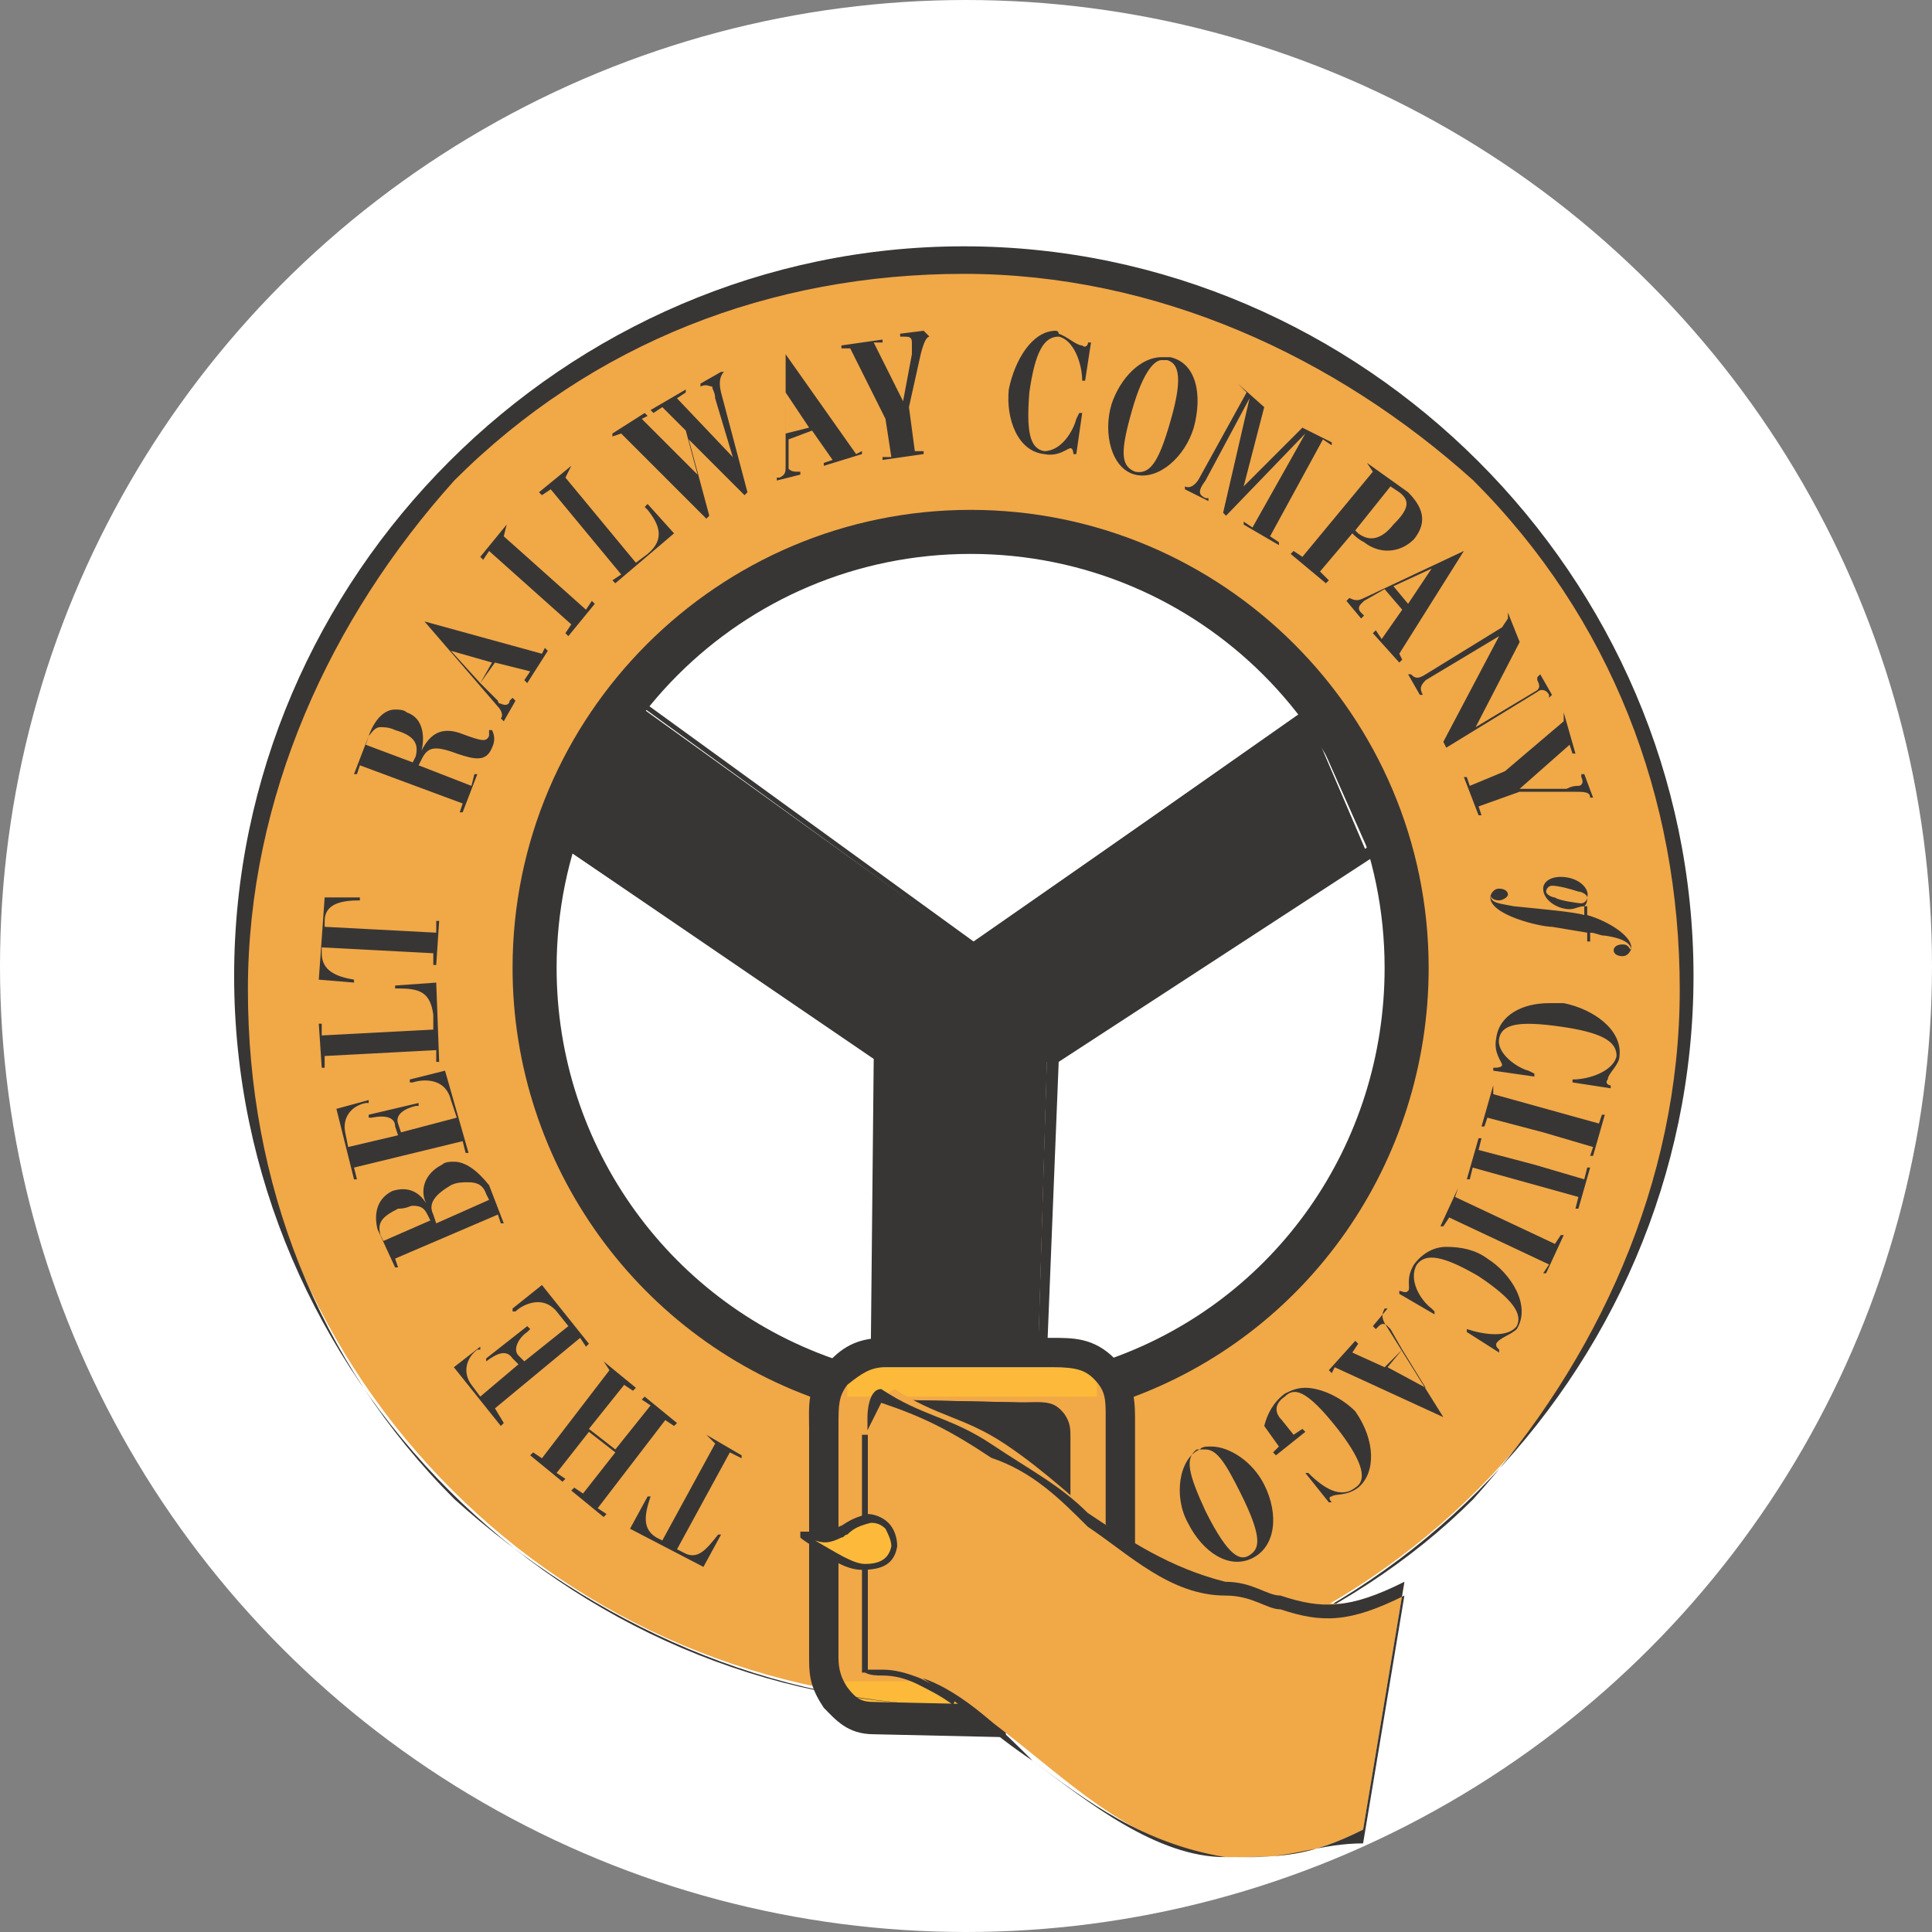 <svg xmlns="http://www.w3.org/2000/svg" xmlns:xlink="http://www.w3.org/1999/xlink" xml:space="preserve" id="Layer_1" x="0" y="0" viewBox="0 0 65.8 65.8"><rect x="0" y="0" width="65.8" height="65.8" fill="#808080" stroke="none"/><style>.st23{fill:#f1a847}.st24{fill:#fdba3a}.st26{fill:#383635}</style><circle cx="32.9" cy="32.9" r="32.4" fill="#fff" stroke="#fff" stroke-miterlimit="10"/><g id="layer1_1_" transform="translate(-182.143 -339.035)"><path id="path4264_1_" d="M190.3 372.3c0-13.7 11.1-24.7 24.7-24.7 13.7 0 24.7 11.1 24.7 24.7S228.7 397 215 397c-13.6 0-24.7-11-24.7-24.7" class="st23"/><path d="M210.9 396.3h6.6v1.4h-6.6z" class="st24"/><g id="g4266_1_" transform="matrix(4.689 0 0 -4.689 13.342 1464.344)"><defs><path id="SVGID_3_" d="M37.7 238.2h10.6v-11.7H37.7z"/></defs><clipPath id="SVGID_2_"><use xlink:href="#SVGID_3_" overflow="visible"/></clipPath><g id="g4268_1_" clip-path="url(#SVGID_2_)"><path id="path4274_1_" d="M43 227.6c-1.4 0-2.7.6-3.7 1.5-1 1-1.5 2.3-1.5 3.7s.6 2.7 1.5 3.7c1 1 2.3 1.5 3.7 1.5s2.7-.6 3.7-1.5c1-1 1.5-2.3 1.5-3.7s-.6-2.7-1.5-3.7c-.9-.9-2.3-1.5-3.7-1.5m0 10.6c-2.9 0-5.3-2.4-5.3-5.3s2.4-5.3 5.3-5.3 5.3 2.4 5.3 5.3-2.4 5.3-5.3 5.3" class="st26"/></g></g><path id="path4276_1_" d="M218.1 350.3c-.8 0-1.4 1-1.6 2-.1 1 .3 2.1 1.2 2.2.5.1.8-.2.9-.2s.1.2.1.2h.1l.2-1.4h-.1l-.1.2c-.1.4-.5 1.1-1.1 1.1-.5-.1-.6-.7-.5-2 .2-1.4.5-1.9 1-1.9.5.1.8.9.8 1.5h.1l.2-1.3h-.1c0 .1-.1.2-.2.1-.2 0-.5-.3-.8-.4 0-.1-.1-.1-.1-.1m-4.5 0-.8.1v.1h.1c.2 0 .3 0 .3.2v.4l-.3 1.6-1-2h.3v-.1l-1.4.2v.1h.3l1.2 2.4.2 1.3h-.3v.1l1.4-.2v-.1h-.3l-.2-1.5.4-1.8q.15-.6.3-.6zm-4.7.8v3.8c0 .2 0 .3-.2.4h-.1v.1l.8-.2v-.1h-.1c-.1 0-.2 0-.3-.1v-1l.8-.3.7 1-.3.1v.1l1.3-.4v-.1l-.2.1zm12.8.1c-.7 0-1.4.7-1.7 1.6-.3 1 0 2.2.8 2.4s1.7-.6 2-1.6c.3-1.1.1-2.2-.8-2.4zm0 .1h.2c.3.1.6.4.1 2.1-.4 1.4-.7 1.8-1.2 1.7-.5-.2-.5-.7-.1-2.1s.8-1.7 1-1.7m-15 .4-.7.4v.1c.2-.1.3 0 .4 0 0 .1.1.2.1.4l.6 2-1.9-2 .3-.2v-.1l-1.2.7.1.1.3-.2.8.8.4 1.5-1.9-1.9.2-.1-.1-.1-1.1.7v.1l.3-.1 2.9 2.9.1-.1-.7-2.6 1.9 1.9.1-.1-.9-3.4c-.1-.4 0-.6.1-.7zm17.6.4.3.3-1.6 2.9c-.1.2-.3.4-.5.3v.1l.8.4v-.1h-.1c-.2-.1-.3-.2 0-.6l1.5-2.8-.9 3.9.1.1 2.7-2.8-1.8 3.2-.3-.2v.1l1.2.7v-.1l-.3-.2 1.8-3.3.3.2v-.1l-1-.5-2 2 .7-2.7zm-15.4.3.8 1.2-.8.2zm19.8 2.4.2.3-2.4 2.9-.3-.2-.1.1 1.2 1 .1-.1-.3-.3 1.1-1.3c.1.1.2.2.4.3.5.4 1.2.4 1.7-.1.4-.5.4-1-.2-1.6zm-27.1.1-1.1.9.1.1.3-.2 2.4 2.9-.3.2.1.1 2-1.7-.9-1-.1.1.1.1c.4.5.6 1 0 1.5l-.4.3-2.4-2.9zm27.9.7.3.2c.4.3.3.6-.2 1.1q-.6.75-1.2.3l-.1-.1zm-30.1 1.3-.9 1.1.1.1.2-.3 2.8 2.5-.2.3.1.1.9-1.1-.1-.1-.2.3-2.8-2.5zm32.6.9-3.4 1.6c-.2.1-.3.1-.5 0l-.1.1.5.6.1-.1-.1-.1q-.15-.15 0-.3l.1-.1.7-.4.6.7-.7 1-.2-.3-.1.1.9 1 .1-.1-.1-.2zm-1.1.6-.8 1.2-.5-.6zm2.6 1.5v.2l-.2.3-2.6 1.6c-.3.2-.4.1-.5 0h-.1l.4.7h.1c-.1-.2-.1-.3.1-.5l2.5-1.5-1.9 3.6.1.2 3.1-1.9c.1-.1.3-.1.4.1v.1l.1-.1-.4-.7-.1.1v.1c.1.2.1.3-.1.4l-2 1.2 1.5-2.9zm-36.9.3 2.5 2.9c.1.1.2.3.1.4l.1.1.4-.7-.1-.1-.1.1c0 .1-.1.2-.3.1-.1 0-.1-.1-.1-.1l-.6-.6.5-.7 1.2.3-.2.3.1.1.7-1.1-.1-.1-.1.2zm.9 1 1.4.4-.4.7zm-1.9 2c-.5 0-.8.6-.9.9l-.5 1.3h.1l.1-.3 3.5 1.3-.1.3h.1l.5-1.3h-.1l-.1.4-1.8-.7.1-.2c.2-.4.4-.5 1.2-.2.6.2 1 .3 1.2-.2q.15-.3 0-.6h-.1v.2c-.1.2-.2.2-1-.1-.6-.2-1 0-1.3.6.1-.4.1-1.1-.5-1.3-.1-.1-.3-.1-.4-.1m39.8.1v.3l-2 1.7-1.2.5-.1-.3h-.1l.5 1.3h.1l-.1-.3 1.4-.5h1.8c.4 0 .6 0 .6.2h.1l-.3-.8h-.1v.1c.1.2 0 .3-.1.3s-.2 0-.4.1h-1.6l1.7-1.5.1.3h.1zm-40.3.5c.1 0 .3 0 .5.1.7.2.8.5.7.9l-.1.2-1.6-.6.1-.3c.1-.1.2-.3.4-.3m40.2 5.1c-.4 0-.6.2-.6.4 0 .4.5.7.9.7.2 0 .3-.1.5-.1v.3c-.3-.1-1.4-.2-2.4-.3-.5-.1-.8-.1-.8-.4 0 .1.1.2.3.2.1 0 .3-.1.3-.2s-.1-.2-.3-.2-.3.2-.3.3c0 .6 1.7 1 2.1 1l1.2.2v.3h.1v-.3c.2 0 .3.1.5.1.7.1.9.3.9.5-.1-.1-.1-.2-.3-.2s-.3.1-.3.2.1.2.3.2.3-.2.3-.3c0-.4-.8-.9-1.5-1.1v-.3h-.1c.1-.1.1-.2.1-.3.1-.3-.3-.7-.9-.7m-.3.3c.2 0 .6.1.9.2.1 0 .3.1.3.2s-.1.2-.2.2-.8-.1-.9-.2c-.1 0-.3-.1-.3-.2s.1-.2.2-.2m-41.8.4-.2 2.8 1.2.1v-.1c-.6-.1-1.1-.3-1.1-.9v-.2l3.8.2v.4h.1l.1-1.5h-.1v.4l-3.8-.2v-.2c0-.6.6-.7 1.2-.7v-.1zm3.8 2.9-1.4.1v.1h.1c.7 0 1.1.1 1.2.9v.5l-3.8.2v-.4h-.1l.1 1.5h.1v-.4l3.8-.2v.4h.1zm37.9.7c-.9 0-1.7.4-1.8 1.2-.1.5.2.8.2.9s-.2.1-.3.1v.1l1.4.2v-.1l-.2-.1c-.4-.1-1.1-.6-1-1.1s.7-.6 2.1-.4 1.9.5 1.9 1c-.1.5-.9.8-1.5.8v.1l1.3.2v-.1c-.1 0-.2-.1-.1-.2 0-.2.4-.5.4-.8.1-.9-.9-1.6-1.9-1.8zm-37.6 2.3-1.2.3v.1h.1c.3-.1 1.1-.2 1.3.6l.2.6-1.9.5-.1-.3c-.1-.3.2-.5.6-.6h.1v-.1l-1.7.4v.1h.1c.5-.1.8 0 .8.3l.1.3-1.7.4-.1-.5c-.1-.5.2-.9.7-1h.1v-.1l-1.1.3.6 2.4h.1l-.1-.4 3.7-.9.1.4h.1zm35.7.5-.4 1.4h.1l.1-.3 1.9.5-.3 1.1-1.9-.5.1-.4h-.1l-.4 1.4h.1l.1-.4 3.6 1-.1.4h.1l.4-1.4h-.1l-.1.4-1.7-.5.3-1.1 1.7.5-.1.3h.1l.4-1.4h-.1l-.1.3-3.6-1zm-35.4 2.6c-.1 0-.3 0-.4.1-.6.3-.8.9-.5 1.4-.2-.4-.6-.7-1.2-.5-.6.3-.6.9-.5 1.3l.6 1.3h.1l-.1-.3 3.5-1.5.1.3h.1l-.5-1.3c-.4-.5-.8-.8-1.2-.8m.5.7c.3 0 .5.1.6.4l.1.2-1.8.8-.1-.3c-.2-.4.1-.7.6-1 .2-.1.4-.1.6-.1m33.7.2-.6 1.3h.1l.2-.3 3.4 1.6-.2.3h.1l.6-1.3h-.1l-.2.3-3.4-1.6zm-35.6.6c.3 0 .4.1.5.3l.1.2-1.6.7-.1-.2c-.1-.4 0-.6.6-.9.3 0 .4-.1.5-.1m35.2 1.4c-.4 0-.8.2-1.1.6-.3.5-.1.8-.2.9s-.2 0-.3 0v.1l1.2.7v-.1l-.1-.1c-.4-.3-.8-1-.5-1.5.3-.4.9-.3 2.1.4 1.2.8 1.5 1.3 1.3 1.7-.3.4-1.1.3-1.7.1v.1l1.1.7v-.1c-.1-.1-.1-.1-.1-.2.1-.2.5-.3.7-.5.5-.8-.2-1.9-1-2.4-.4-.3-.9-.4-1.4-.4m-30.8 1.3-1 .8v.1h.1c.2-.2.9-.6 1.4 0l.4.5-1.5 1.2-.2-.2c-.2-.2 0-.6.3-.8l.1-.1-.1-.1-1.4 1.1v.1c.4-.3.7-.4.9-.1l.2.2-1.3 1.1-.3-.4c-.3-.4-.2-.9.2-1.2h.1v-.1l-.9.7 1.6 2 .1-.1-.3-.5 2.9-2.4.2.3.1-.1zm28.8.8-.5.6.1.1.1-.1q.15-.15.3 0l.1.1.4.7-.6.6-1.1-.5.2-.3-.1-.1-.9 1 .1.1.1-.2 3.7 1.7-2-3.2c-.1-.2-.1-.3 0-.5zm.5 1.4.8 1.3-1.3-.7zm-27.2.4.2.3-2.3 3-.3-.2-.1.1 1.1.9.1-.1-.3-.2 1.1-1.4.9.7-1.1 1.4-.3-.2-.1.1 1.1.9.1-.1-.3-.2 2.3-3 .3.2.1-.1-1.1-.9-.1.1.3.2-1.2 1.5-.9-.7 1.2-1.5.3.2.1-.1zm23.9.9c-.3 0-.5.1-.7.2-.4.3-.6.7-.7 1.1l.5.7-.2.2.1.1 1-.8-.1-.1-.3.2-.4-.5c-.3-.3-.2-.6.1-.8.3-.3.7-.3 1.8 1.1.7.9 1.1 1.7.6 2-.5.4-1.1 0-1.6-.5h-.1l.8 1h.1c-.1-.1-.1-.2 0-.2.1-.1.5 0 .9-.3.6-.5.6-1.6-.1-2.6-.5-.5-1.2-.8-1.7-.8m-20.4 1.6.3.3-1.8 3.3-.2-.1c-.5-.3-.4-.8-.2-1.4h-.1l-.6 1.1 2.5 1.3.6-1.1h-.1c-.4.5-.7.9-1.2.6l-.2-.1 1.8-3.3.4.2v-.1zm17.2.4c-.2 0-.3 0-.4.1-.7.3-.9 1.6-.4 2.5.5 1 1.4 1.6 2.2 1.2s.9-1.5.4-2.5c-.4-.8-1.2-1.3-1.8-1.3m-.2.1c.4 0 .7.5 1.2 1.5.8 1.6.6 1.9.3 2.1s-.7.1-1.5-1.5c-.6-1.3-.7-1.8-.3-2.1z" class="st26"/><g id="path4354_1_"><path fill="#fff" d="M210.6 386.1c-5.9-2-10.2-7.5-10.2-14.1 0-8.2 6.7-14.9 14.9-14.9s14.9 6.7 14.9 14.9c0 6.4-4.1 11.9-9.8 14"/><path d="M210.3 386.8c-6.4-2.1-10.7-8.1-10.7-14.8 0-8.6 7-15.6 15.6-15.6s15.6 7 15.6 15.6c0 6.6-4.1 12.5-10.3 14.7l-.5-1.4c5.6-2 9.3-7.3 9.3-13.3 0-7.8-6.3-14.1-14.1-14.1s-14.1 6.3-14.1 14.1c0 6.1 3.9 11.5 9.7 13.4z" class="st26"/></g><g id="path4336_1_"><path d="m226.6 363.2-11.4 8-11.4-8.2-2.6 4.8 10.7 7.3-.1 10 5.7.1.3-10 10.9-7.1z" class="st26"/><path d="m217.8 385.2-5.9-.1.1-10-10.8-7.3 2.7-5 .1.1 11.3 8.2 11.5-8 2.3 5-10.9 7.1zm-5.7-.3 5.4.1.3-10 10.9-7.1-2-4.5-11.4 7.9-11.3-8.2-2.4 4.6 10.7 7.3z" class="st26"/></g><g id="path4338_1_"><path d="m212.1 386.7 4.8.1c.6 0 1.1-.1 1.4.3.2.3.2.5.2.9v2.2z" class="st26"/><path d="m218.6 390.4-6.4-3.6v-.1l4.8.1h.3c.4 0 .8 0 1.1.4.2.3.2.5.2.8zm-6.2-3.6 6 3.3v-2.2c0-.3 0-.5-.2-.7-.2-.3-.6-.3-1-.3h-.3z" class="st26"/></g><path d="M211 385.6h8.5v1H211z" class="st24"/><path id="path4340_1_" d="m216.4 398.2-4.5-.1c-.9 0-1.3-.5-1.7-.9-.4-.6-.5-1-.5-1.6v-7.9c0-.7-.1-1.5.6-2.2.6-.7 1.2-.9 2-.9h5.7c.7 0 1.4 0 2.1.7.6.6.7 1.3.7 2v4.3h-1v-4.3c0-.6 0-.9-.4-1.3-.3-.3-.6-.4-1.4-.4h-5.7c-.5 0-.8.2-1.3.6-.3.4-.3.7-.3 1.4v7.9c0 .4.1.7.3 1 .3.4.5.5.9.5l4.5.1z" class="st26"/><g id="g4342_1_" transform="matrix(4.689 0 0 -4.689 13.342 1464.344)"><defs><path id="SVGID_5_" d="M37.7 238.2h10.6v-11.7H37.7z"/></defs><clipPath id="SVGID_4_"><use xlink:href="#SVGID_5_" overflow="visible"/></clipPath><g id="g4344_1_" clip-path="url(#SVGID_4_)"><path id="path4350_1_" d="M42.3 229.6v-1.7c.2 0 .3 0 .4-.1.8-.4 1.3-1.2 2.2-1.3.4 0 .6 0 1 .2l.3 1.8c-.5-.3-.7-.1-1.3 0-.7.1-1 .6-1.6 1-.3.2-.5.2-.8.4-.2-.1-.2-.3-.2-.3" class="st23"/><path id="path4352_1_" d="M45.1 226.5h-.2c-.6.1-1 .4-1.4.7-.3.2-.5.4-.8.6-.1.1-.2.1-.3.1h-.1v1.7l.1.2c.3-.1.5-.2.8-.4.3-.1.5-.3.7-.5.3-.2.6-.5 1-.5.2 0 .3-.1.4-.1.3-.1.5-.1.9.1l-.3-1.8c-.3 0-.5-.1-.8-.1m-2.8 1.4h.1c.1 0 .2 0 .3-.1.3-.1.6-.4.8-.6.4-.3.9-.7 1.4-.7.4 0 .6 0 1 .2l.3 1.8c-.4-.2-.6-.2-.9-.1-.1 0-.2.1-.4.1-.4.1-.7.3-1 .5-.2.2-.4.3-.7.5s-.5.2-.8.4c-.1 0-.1-.2-.1-.2z" class="st26"/></g></g><path id="path4356_1_" d="M214.6 397.1c-.4-.3-.8-.5-1.2-.7q-.6-.3-1.2-.3c-.2 0-.4 0-.6-.1h-.1v-8.1h.2v8h.5c.4 0 .8.1 1.3.3.4.2.8.4 1.2.7z" class="st26"/><path id="path4358_1_" d="M209.5 391.4c.8.5 1.5 1 2.1 1 .5 0 .9-.2 1-.6.1-.5-.4-1-.9-.9s-.7.3-1 .5c-.4.2-.8 0-1.2 0" class="st24"/><path id="path4360_1_" d="M211.5 392.5c-.5 0-1-.3-1.7-.8-.1-.1-.3-.2-.4-.3v-.2h.5c.2 0 .4.1.7-.1.1 0 .1-.1.2-.1.3-.2.5-.3.9-.4.2 0 .5.1.7.3s.3.5.3.8c-.1.6-.5.8-1.2.8m-1.6-1q0 .15 0 0c.7.4 1.3.8 1.7.8s.8-.1.9-.6c0-.2-.1-.4-.2-.6-.2-.2-.4-.2-.5-.2-.4.1-.6.2-.8.4-.1 0-.1.1-.2.1-.4.2-.6.2-.9.1" class="st26"/></g></svg>
